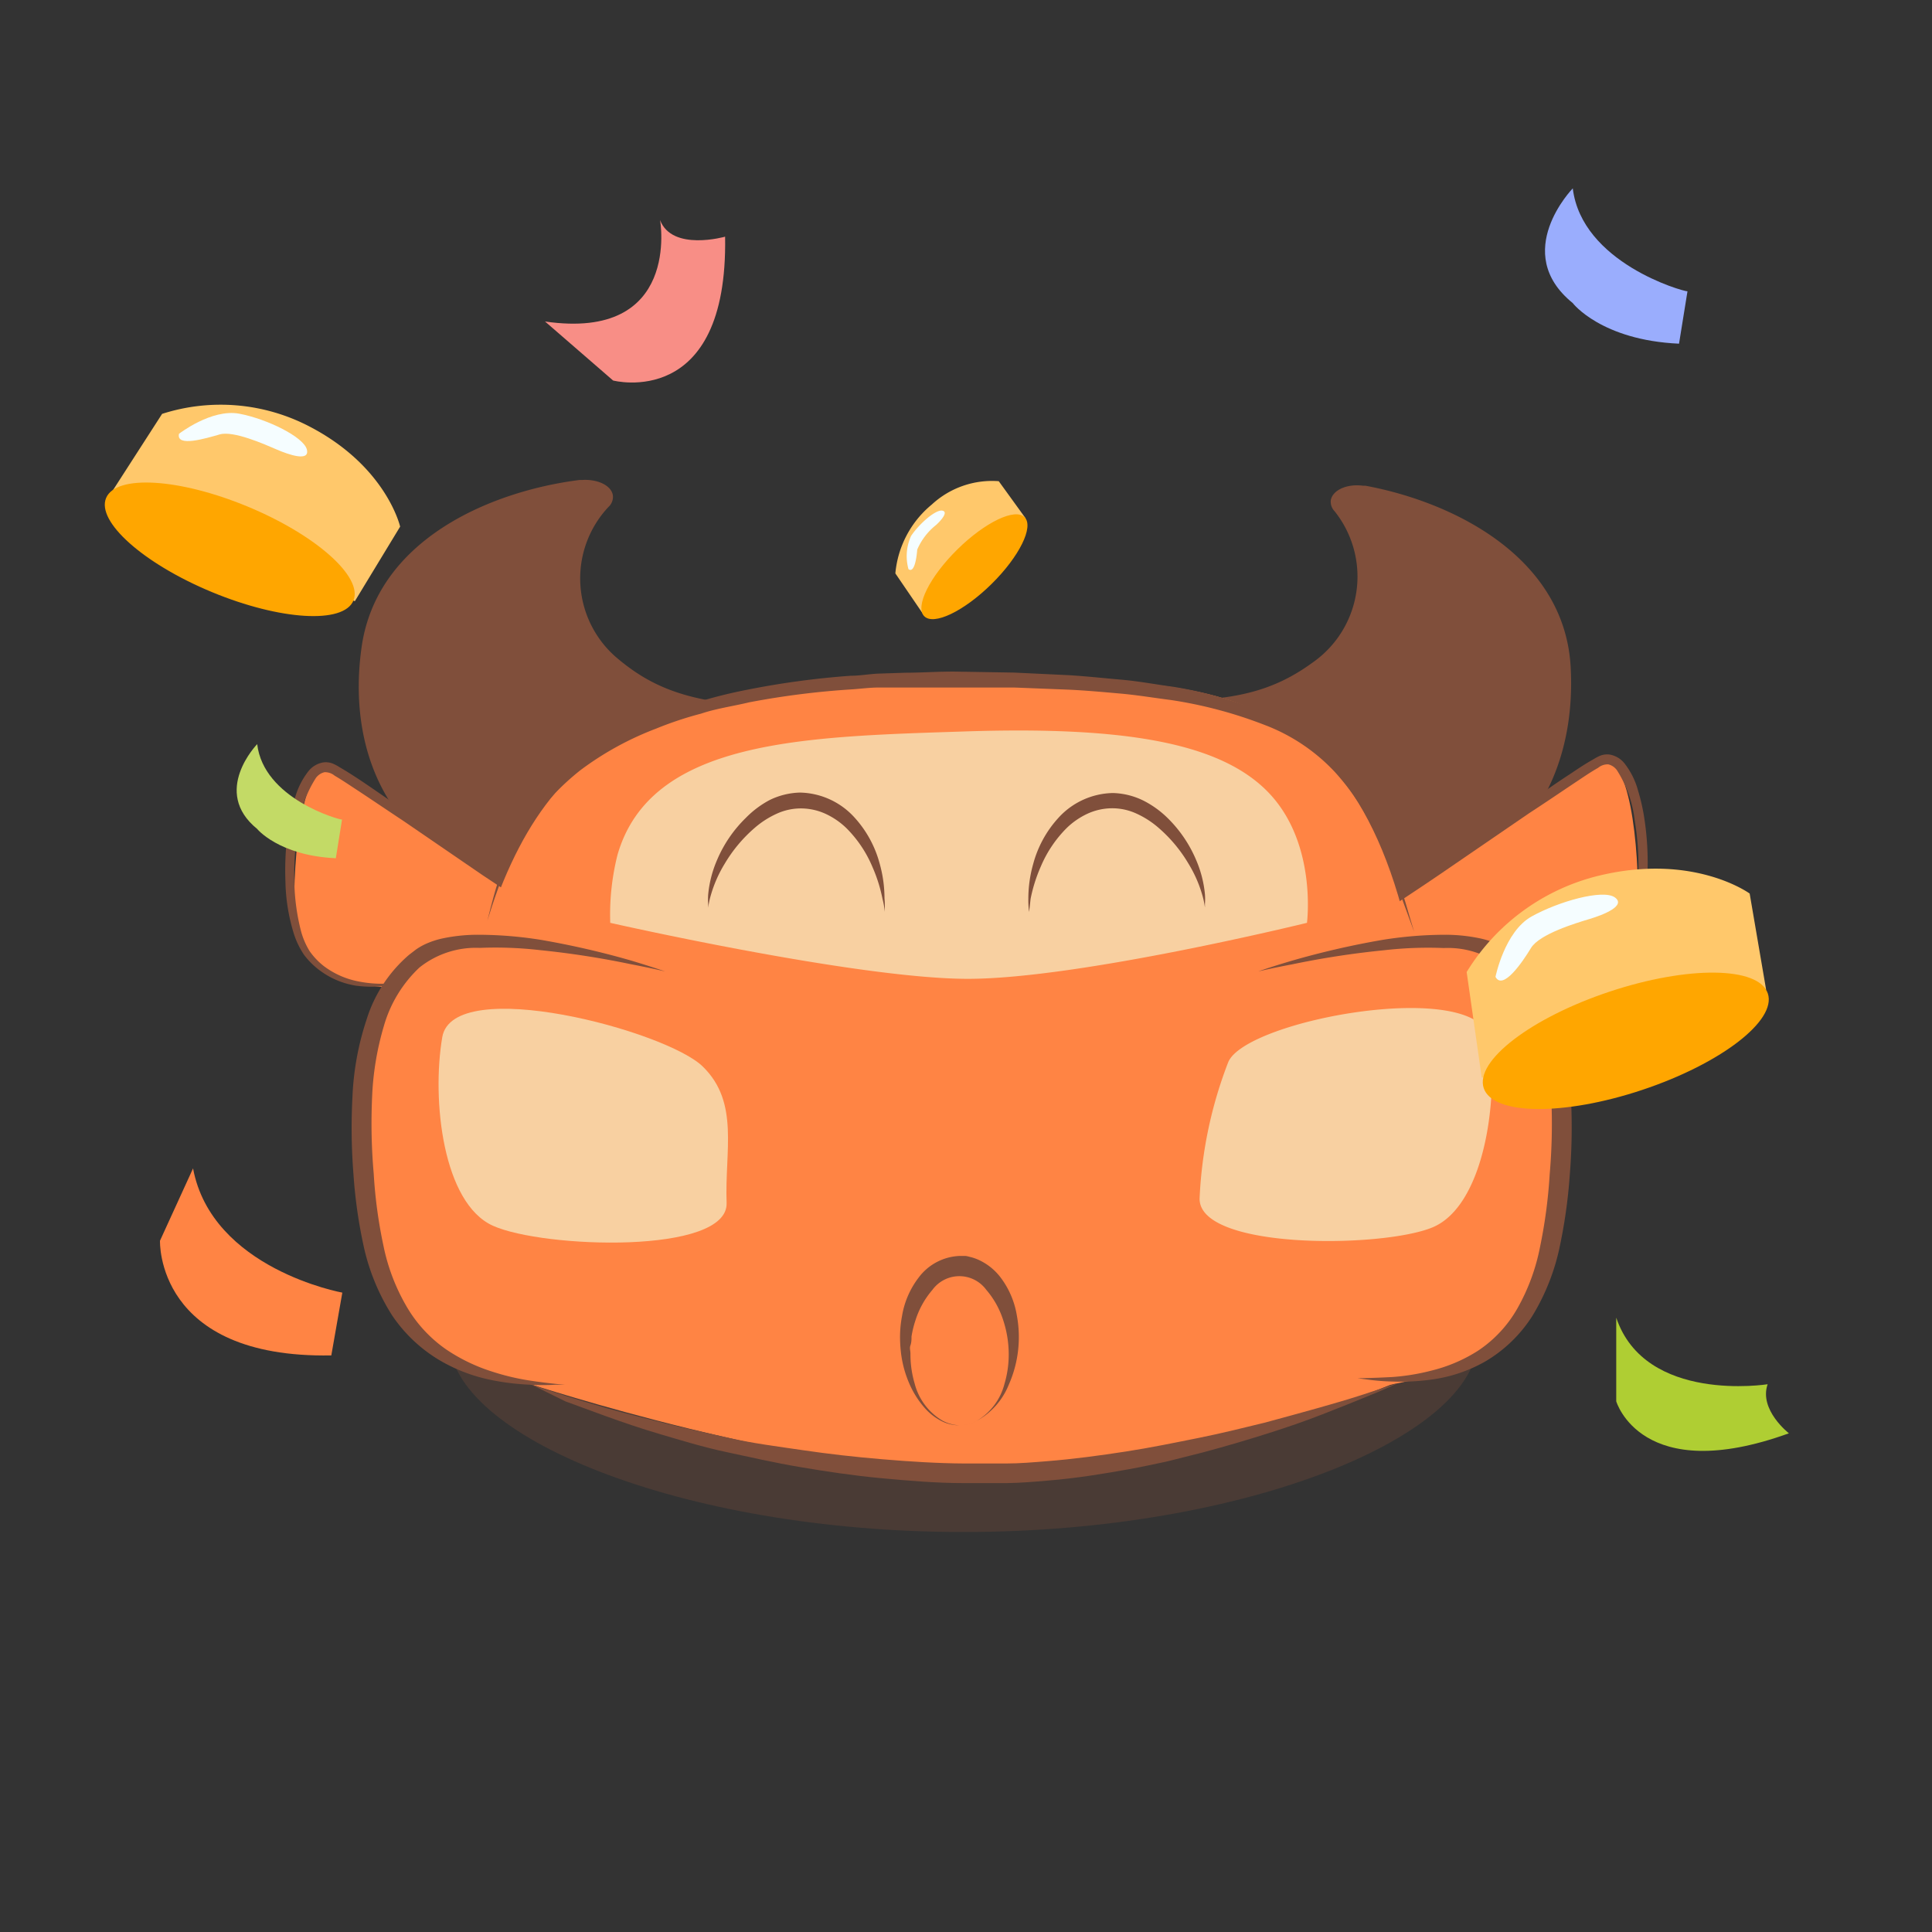 <svg id="Layer_1" data-name="Layer 1" xmlns="http://www.w3.org/2000/svg" viewBox="0 0 128 128"><rect x="0" y="0" width="128" height="128" fill="#333333" stroke="none"/><defs><style>.cls-1{fill:none;}.cls-2,.cls-5{fill:#804f3b;}.cls-3{fill:#ff8444;}.cls-4{fill:#f8d0a1;}.cls-5{opacity:0.3;}.cls-6{fill:#f88e86;}.cls-7{fill:#9aadfd;}.cls-8{fill:#c3da66;}.cls-9{fill:#afce33;}.cls-10{fill:#ffc86b;}.cls-11{fill:#f5fdff;}.cls-12{fill:#ffa600;}</style></defs><title>橙牛汽车钱包</title><rect id="_矩形_" data-name="&lt;矩形&gt;" class="cls-1" width="128" height="128"/><rect class="cls-1" x="14" y="26.5" width="100" height="75"/><path class="cls-2" d="M3519.94,155c0.94-7.23,8.54-10.45,14.45-11.2h0l0.17,0c1.08-.07,2,0.4,2.05,1.07a0.92,0.92,0,0,1-.31.73h0a6.92,6.92,0,0,0,.68,10.08c3.79,3.15,8,3.73,22.84,2.7h0c-5,.35-9,2.93-9.43,6h0l-0.58,9c-4,.28-10.71-0.57-15.63-1.33C3521.66,170.15,3519,161.91,3519.94,155Z" transform="translate(-3496 -112)"/><path class="cls-2" d="M3600.06,156.18c-0.41-7.27-7.76-10.92-13.6-12h0l-0.16,0c-1.07-.14-2,0.29-2.13.95a0.91,0.91,0,0,0,.25.74h0a6.94,6.94,0,0,1-1.42,10c-4,2.92-8.22,3.26-23,1.38h0c5,0.64,8.74,3.44,9,6.49h0l-0.08,9c4,0.51,10.73,0,15.7-.42C3597.24,171.17,3600.45,163.1,3600.06,156.18Z" transform="translate(-3496 -112)"/><path class="cls-3" d="M3586.1,173.48s13.84-10.22,15.84-11.06,2.69,5.51,2.57,10.06c-0.16,6.15-11.62,4.18-12.84,4.34S3586.1,173.48,3586.1,173.48Z" transform="translate(-3496 -112)"/><path class="cls-2" d="M3586.82,172.86s0.51-.36,1.38-1l3.62-2.72c1.51-1.11,3.25-2.42,5.16-3.78,1-.68,1.95-1.37,3-2.05,0.51-.34,1-0.68,1.58-1a3,3,0,0,1,.45-0.24,1.27,1.27,0,0,1,.62-0.08,1.6,1.6,0,0,1,1,.59,5.06,5.06,0,0,1,.89,1.78,13.12,13.12,0,0,1,.42,1.85,19.39,19.39,0,0,1,.21,3.65,12.49,12.49,0,0,1-.53,3.39,5.51,5.51,0,0,1-.7,1.47,5,5,0,0,1-1.08,1.07,5.39,5.39,0,0,1-2.42,1,8.09,8.09,0,0,1-2,0,7.34,7.34,0,0,1-1.69-.34,8.44,8.44,0,0,0,1.7.2,7.89,7.89,0,0,0,1.93-.16,5.53,5.53,0,0,0,2.23-1,4.63,4.63,0,0,0,.95-1,5,5,0,0,0,.58-1.37,14.15,14.15,0,0,0,.43-3.26,18.79,18.79,0,0,0-.25-3.53,7.84,7.84,0,0,0-1.18-3.31,1,1,0,0,0-.57-0.38,1,1,0,0,0-.67.23c-0.53.3-1,.63-1.56,1-1,.67-2,1.35-3,2l-5.27,3.61c-1.54,1.06-2.85,1.92-3.76,2.52S3586.82,172.86,3586.82,172.86Z" transform="translate(-3496 -112)"/><path class="cls-3" d="M3533.91,174s-13.84-10.22-15.84-11.06-2.69,5.51-2.57,10.06c0.16,6.15,11.61,4.18,12.84,4.34S3533.91,174,3533.91,174Z" transform="translate(-3496 -112)"/><path class="cls-2" d="M3533.18,173.38s-0.54-.31-1.46-0.91S3529.51,171,3528,170l-5.27-3.61c-1-.66-2-1.34-3-2-0.51-.33-1-0.67-1.56-1a1,1,0,0,0-.67-0.23,1,1,0,0,0-.57.38,7.84,7.84,0,0,0-1.18,3.31,18.79,18.79,0,0,0-.25,3.53,14.16,14.16,0,0,0,.43,3.26,5,5,0,0,0,.58,1.37,4.61,4.61,0,0,0,.95,1,5.53,5.53,0,0,0,2.23,1,7.89,7.89,0,0,0,1.93.16,8.44,8.44,0,0,0,1.7-.2,7.34,7.34,0,0,1-1.69.34,8.09,8.09,0,0,1-2,0,5.39,5.39,0,0,1-2.42-1,5,5,0,0,1-1.08-1.07,5.49,5.49,0,0,1-.69-1.47,12.48,12.48,0,0,1-.53-3.39,19.39,19.39,0,0,1,.21-3.65,13.08,13.08,0,0,1,.42-1.85,5.05,5.05,0,0,1,.89-1.78,1.59,1.59,0,0,1,1-.59,1.27,1.27,0,0,1,.62.08,3,3,0,0,1,.45.24c0.55,0.32,1.07.66,1.58,1,1,0.68,2,1.38,3,2.05,1.91,1.36,3.65,2.67,5.16,3.78l3.62,2.72C3532.67,173,3533.18,173.38,3533.18,173.38Z" transform="translate(-3496 -112)"/><path class="cls-3" d="M3527.58,175.67c4.31-15.77,11.64-17.88,31.46-18.4,15.95-.42,27.58-1.58,31,20.5l-31.46,11.57Z" transform="translate(-3496 -112)"/><path class="cls-4" d="M3580.1,164.57c-3.17-3.37-9.58-4.46-20.19-4.11s-20.8.52-23,8.18a16.21,16.21,0,0,0-.48,4.5s16.34,3.71,23.7,3.71,22.46-3.71,22.46-3.71S3583.27,167.94,3580.1,164.57Z" transform="translate(-3496 -112)"/><path class="cls-2" d="M3528.29,173l0.21-.84c0.15-.54.34-1.35,0.7-2.34a17.76,17.76,0,0,1,1.62-3.45,15.89,15.89,0,0,1,3.27-3.74,21.12,21.12,0,0,1,5.08-3,31.25,31.25,0,0,1,6.27-1.92,55.3,55.3,0,0,1,6.93-.94c0.59,0,1.19-.11,1.79-0.14l1.8-.06c1.19,0,2.42-.1,3.62-0.07l3.6,0.06,3.59,0.17c1.19,0.07,2.36.2,3.52,0.3s2.3,0.32,3.43.47a26.58,26.58,0,0,1,6.31,1.83,15.76,15.76,0,0,1,2.68,1.49l1.14,0.92c0.37,0.31.66,0.69,1,1a15,15,0,0,1,2.57,4.25c0.31,0.67.54,1.32,0.75,1.92s0.4,1.15.56,1.65c0.33,1,.55,1.8.71,2.34l0.25,0.83-1.14-3.1c-0.18-.49-0.38-1-0.63-1.62s-0.5-1.22-.83-1.86a15.86,15.86,0,0,0-2.65-4,12.35,12.35,0,0,0-4.68-3.13,29,29,0,0,0-6.17-1.64c-1.11-.14-2.23-0.33-3.37-0.43s-2.31-.21-3.48-0.26l-3.55-.14-3.6,0c-1.21,0-2.38,0-3.58,0l-1.78,0c-0.59,0-1.18.08-1.76,0.12a54.41,54.41,0,0,0-6.83.86c-1.08.26-2.18,0.41-3.19,0.75a23.65,23.65,0,0,0-3,1,20.48,20.48,0,0,0-5,2.75,16.89,16.89,0,0,0-3.31,3.5,17.47,17.47,0,0,0-1.75,3.32c-0.4,1-.65,1.76-0.83,2.29Z" transform="translate(-3496 -112)"/><path class="cls-2" d="M3564.18,172.42a5.93,5.93,0,0,1-.05-0.88,8.49,8.49,0,0,1,.33-2.33,7.32,7.32,0,0,1,1.64-3,5,5,0,0,1,3.63-1.67,4.85,4.85,0,0,1,2,.49,6.41,6.41,0,0,1,1.6,1.14,8.55,8.55,0,0,1,1.91,2.79,7.54,7.54,0,0,1,.59,2.28,4.25,4.25,0,0,1,0,.66l0,0.23a5.31,5.31,0,0,0-.18-0.85,8.42,8.42,0,0,0-.91-2.06,9.56,9.56,0,0,0-2-2.39,6,6,0,0,0-1.43-.92,3.84,3.84,0,0,0-1.63-.36,3.94,3.94,0,0,0-1.63.36,5,5,0,0,0-1.37.94,8,8,0,0,0-1.72,2.55,10.23,10.23,0,0,0-.68,2.15C3564.22,172.1,3564.18,172.42,3564.18,172.42Z" transform="translate(-3496 -112)"/><path class="cls-2" d="M3554.61,172.42s0-.32-0.14-0.86a10.21,10.21,0,0,0-.68-2.15,8,8,0,0,0-1.72-2.55,5,5,0,0,0-1.37-.94,3.94,3.94,0,0,0-1.63-.36,3.84,3.84,0,0,0-1.63.36,6,6,0,0,0-1.43.92,9.56,9.56,0,0,0-2,2.39,8.42,8.42,0,0,0-.91,2.06,5.31,5.31,0,0,0-.18.85l0-.23a4.22,4.22,0,0,1,0-.66,7.55,7.55,0,0,1,.59-2.28,8.55,8.55,0,0,1,1.91-2.79A6.4,6.4,0,0,1,3547,165a4.85,4.85,0,0,1,2-.49,5,5,0,0,1,3.63,1.67,7.32,7.32,0,0,1,1.64,3,8.5,8.5,0,0,1,.33,2.33A5.93,5.93,0,0,1,3554.61,172.42Z" transform="translate(-3496 -112)"/><path class="cls-5" d="M3593.91,200.75c0,6.35-15.25,12.75-34.07,12.75s-34.07-6.4-34.07-12.75,15.25-11.5,34.07-11.5S3593.91,194.39,3593.91,200.75Z" transform="translate(-3496 -112)"/><path class="cls-3" d="M3533.79,174.64c-7.73-1.58-14,2.43-14,8.21,0,6,.71,16.74,6.32,19.55,5.78,2.9,26.64,1.8,33.29,2.54,11.51,1.28,24.79,0,32.2-2,7-1.86,7.86-8.63,7.4-20.72-0.31-8.22-7.64-8.61-13.55-7,0,0-19.86,6.39-27.59,6.39S3533.79,174.64,3533.79,174.64Z" transform="translate(-3496 -112)"/><path class="cls-3" d="M3531.13,203.7s18,5.9,30.15,5.9c7.42,0,28.25-4.76,31-8.36C3594.81,197.86,3531.13,203.7,3531.13,203.7Z" transform="translate(-3496 -112)"/><path class="cls-2" d="M3540.07,176.36s-0.82-.2-2.28-0.48a57.78,57.78,0,0,0-6-.93,25.89,25.89,0,0,0-4-.15,6,6,0,0,0-4,1.3,8.53,8.53,0,0,0-2.35,3.85,19.23,19.23,0,0,0-.79,4.81,38.12,38.12,0,0,0,.11,5,31.54,31.54,0,0,0,.64,4.75,13.16,13.16,0,0,0,1.55,4.07,8.91,8.91,0,0,0,2.62,2.83,11.76,11.76,0,0,0,3,1.45,15.72,15.72,0,0,0,2.56.61c1.46,0.22,2.31.27,2.31,0.27l-0.61,0a14.83,14.83,0,0,1-1.73,0,16.17,16.17,0,0,1-2.69-.34,11.07,11.07,0,0,1-3.32-1.3,9.89,9.89,0,0,1-3.11-2.95,14.17,14.17,0,0,1-1.84-4.38,32.65,32.65,0,0,1-.72-4.94,39.14,39.14,0,0,1-.07-5.14,18.68,18.68,0,0,1,.93-5.12,9.26,9.26,0,0,1,2.82-4.31l0.47-.36a4.16,4.16,0,0,1,.61-0.35,5.57,5.57,0,0,1,1.2-.39,11.34,11.34,0,0,1,2.32-.23,26.63,26.63,0,0,1,4.15.34,55.64,55.64,0,0,1,6,1.38C3539.27,176.08,3540.07,176.36,3540.07,176.36Z" transform="translate(-3496 -112)"/><path class="cls-2" d="M3579.36,176.36s0.8-.29,2.23-0.71a55.51,55.51,0,0,1,6-1.38,26.5,26.5,0,0,1,4.15-.34,11.26,11.26,0,0,1,2.32.24,5.56,5.56,0,0,1,1.2.4,4.18,4.18,0,0,1,.61.35l0.47,0.36a9.31,9.31,0,0,1,2.82,4.32,18.69,18.69,0,0,1,.92,5.13,39.2,39.2,0,0,1-.08,5.14,34.44,34.44,0,0,1-.71,4.94,14.52,14.52,0,0,1-1.79,4.41,9.23,9.23,0,0,1-3.13,3,9.85,9.85,0,0,1-3.39,1.16,14.74,14.74,0,0,1-2.71.15,14.09,14.09,0,0,1-1.73-.14l-0.61-.08s0.86,0,2.33-.08a14.29,14.29,0,0,0,2.6-.43,10.23,10.23,0,0,0,3.06-1.31,8.24,8.24,0,0,0,2.62-2.82,13.48,13.48,0,0,0,1.5-4.1,33.37,33.37,0,0,0,.63-4.76,38.45,38.45,0,0,0,.11-5A19.28,19.28,0,0,0,3598,180a8.58,8.58,0,0,0-2.34-3.87,5.91,5.91,0,0,0-4-1.32,25.77,25.77,0,0,0-4,.15,57.76,57.76,0,0,0-6.05.93C3580.18,176.16,3579.36,176.36,3579.36,176.36Z" transform="translate(-3496 -112)"/><path class="cls-2" d="M3531.13,203.7l0.63,0.22,1.78,0.58c0.77,0.24,1.71.52,2.79,0.83s2.31,0.6,3.64.94,2.8,0.65,4.34,1,3.19,0.56,4.89.81,3.46,0.45,5.26.6,3.62,0.27,5.45.28l1.37,0,1.36,0c0.93,0,1.82-.08,2.7-0.15,1.78-.14,3.54-0.38,5.23-0.64s3.32-.6,4.87-0.91,3-.68,4.33-1c2.66-.72,4.88-1.33,6.42-1.83s2.41-.79,2.41-0.79-0.83.41-2.32,1c-0.75.31-1.66,0.67-2.71,1.08s-2.25.83-3.58,1.25-2.77.85-4.31,1.26l-2.38.6c-0.82.17-1.66,0.36-2.51,0.51-1.72.31-3.49,0.6-5.34,0.75-0.92.08-1.86,0.16-2.77,0.17l-1.4,0-1.4,0c-1.86,0-3.72-.16-5.54-0.33s-3.6-.44-5.32-0.73-3.36-.67-4.91-1-3-.78-4.33-1.17-2.54-.81-3.6-1.19-2-.74-2.73-1C3532,204.12,3531.13,203.7,3531.13,203.7Z" transform="translate(-3496 -112)"/><path class="cls-2" d="M3559.57,206.43a2.59,2.59,0,0,1-1.17-.27,3.73,3.73,0,0,1-1.1-.84,6.06,6.06,0,0,1-1-1.53,7.26,7.26,0,0,1-.6-2.1,9,9,0,0,1-.07-1.2,7.55,7.55,0,0,1,.13-1.29,5.71,5.71,0,0,1,1.09-2.54,3.56,3.56,0,0,1,2.71-1.45l0.38,0c0.12,0,.29.06,0.43,0.09a3.25,3.25,0,0,1,.76.32,3.8,3.8,0,0,1,1.15,1,5.7,5.7,0,0,1,1.09,2.54,7.8,7.8,0,0,1-.54,4.59,4.74,4.74,0,0,1-2.09,2.37A2.59,2.59,0,0,1,3559.57,206.43Zm0,0a2.58,2.58,0,0,0,1.15-.3,4,4,0,0,0,1.83-2.45,6.8,6.8,0,0,0,.28-2,7.23,7.23,0,0,0-.37-2.23,5.76,5.76,0,0,0-1.12-2,2.21,2.21,0,0,0-3.56,0,5.74,5.74,0,0,0-1.12,2,6.75,6.75,0,0,0-.27,1.1c0,0.18,0,.39-0.07.58s0,0.36,0,.54a6.82,6.82,0,0,0,.28,2,4,4,0,0,0,1.84,2.45A2.58,2.58,0,0,0,3559.57,206.43Z" transform="translate(-3496 -112)"/><path class="cls-4" d="M3542.57,182.67c-2.4-2.38-16.56-6.14-17.27-1.95s0.05,11,3.36,12.49,15.61,1.93,15.48-1.52S3545,185.05,3542.57,182.67Z" transform="translate(-3496 -112)"/><path class="cls-4" d="M3577.37,182.38c1.14-2.84,16.77-5.67,17.33-1.45s-0.44,11-3.8,12.39-15.67,1.49-15.42-2A28.42,28.42,0,0,1,3577.37,182.38Z" transform="translate(-3496 -112)"/><path id="_路径_" data-name="&lt;路径&gt;" class="cls-3" d="M3518.68,197.64s-8.64-1.56-9.89-8.23l-2.19,4.79s-0.31,7.81,11.35,7.6Z" transform="translate(-3496 -112)"/><path id="_路径_2" data-name="&lt;路径&gt;" class="cls-6" d="M3532.11,133.3l4.51,3.91s7.62,2,7.42-9.53c0,0-3.51,1-4.31-1.1C3539.74,126.58,3541.14,134.61,3532.11,133.3Z" transform="translate(-3496 -112)"/><path id="_路径_3" data-name="&lt;路径&gt;" class="cls-7" d="M3607.24,134.77l0.56-3.47c-0.34,0-7-1.9-7.6-6.82,0,0-4.14,4.25,0,7.6C3600.19,132.08,3602.09,134.54,3607.24,134.77Z" transform="translate(-3496 -112)"/><path id="_路径_4" data-name="&lt;路径&gt;" class="cls-8" d="M3518.25,168.86l0.41-2.56c-0.25,0-5.2-1.4-5.62-5,0,0-3.06,3.14,0,5.62C3513,166.88,3514.45,168.69,3518.25,168.86Z" transform="translate(-3496 -112)"/><path id="_路径_5" data-name="&lt;路径&gt;" class="cls-9" d="M3603.08,199.3v5.54s1.65,5.66,11.44,2.12c0,0-2-1.55-1.41-3.25C3613.1,203.71,3605,205,3603.08,199.3Z" transform="translate(-3496 -112)"/><g id="_编组_" data-name="&lt;编组&gt;"><path id="_路径_6" data-name="&lt;路径&gt;" class="cls-10" d="M3503.32,144.73l3.42-5.31a12.71,12.71,0,0,1,9.77.84c5.1,2.65,6,6.63,6,6.63l-3,4.94Z" transform="translate(-3496 -112)"/><path id="_路径_7" data-name="&lt;路径&gt;" class="cls-11" d="M3507.86,140.74s2.16-1.68,4-1.33,4.26,1.54,4.47,2.37-1.19.35-2,0-2.86-1.26-3.77-1S3507.65,141.65,3507.86,140.74Z" transform="translate(-3496 -112)"/><ellipse id="_路径_8" data-name="&lt;路径&gt;" class="cls-12" cx="3511.32" cy="148.43" rx="3.07" ry="8.87" transform="translate(-1466.19 3223.37) rotate(-67.49)"/></g><g id="_编组_2" data-name="&lt;编组&gt;"><path id="_路径_9" data-name="&lt;路径&gt;" class="cls-10" d="M3594.17,183.4l-1-7A14.2,14.2,0,0,1,3602,170c6.25-1.49,9.92,1.2,9.92,1.2l1.09,6.37Z" transform="translate(-3496 -112)"/><path id="_路径_10" data-name="&lt;路径&gt;" class="cls-11" d="M3595.08,176.72s0.6-3,2.39-4,4.72-1.82,5.51-1.27-0.75,1.16-1.65,1.43-3.34,1-3.9,1.93S3595.57,177.64,3595.08,176.72Z" transform="translate(-3496 -112)"/><ellipse id="_路径_11" data-name="&lt;路径&gt;" class="cls-12" cx="3603.63" cy="180.68" rx="9.92" ry="3.43" transform="translate(-3368.38 1036.21) rotate(-18.42)"/></g><g id="_编组_3" data-name="&lt;编组&gt;"><path id="_路径_12" data-name="&lt;路径&gt;" class="cls-10" d="M3557.19,152.73l-1.87-2.74a6.68,6.68,0,0,1,2.41-4.56,5.88,5.88,0,0,1,4.44-1.55l1.78,2.46Z" transform="translate(-3496 -112)"/><path id="_路径_13" data-name="&lt;路径&gt;" class="cls-11" d="M3556.19,149.71a3.23,3.23,0,0,1,.17-2.2c0.54-.81,1.62-1.75,2.06-1.68s-0.07.65-.4,0.95a4.18,4.18,0,0,0-1.25,1.63C3556.73,148.91,3556.59,150,3556.19,149.71Z" transform="translate(-3496 -112)"/><ellipse id="_路径_14" data-name="&lt;路径&gt;" class="cls-12" cx="3560.62" cy="149.61" rx="4.67" ry="1.61" transform="translate(-2576.58 2430.2) rotate(-44.58)"/></g></svg>